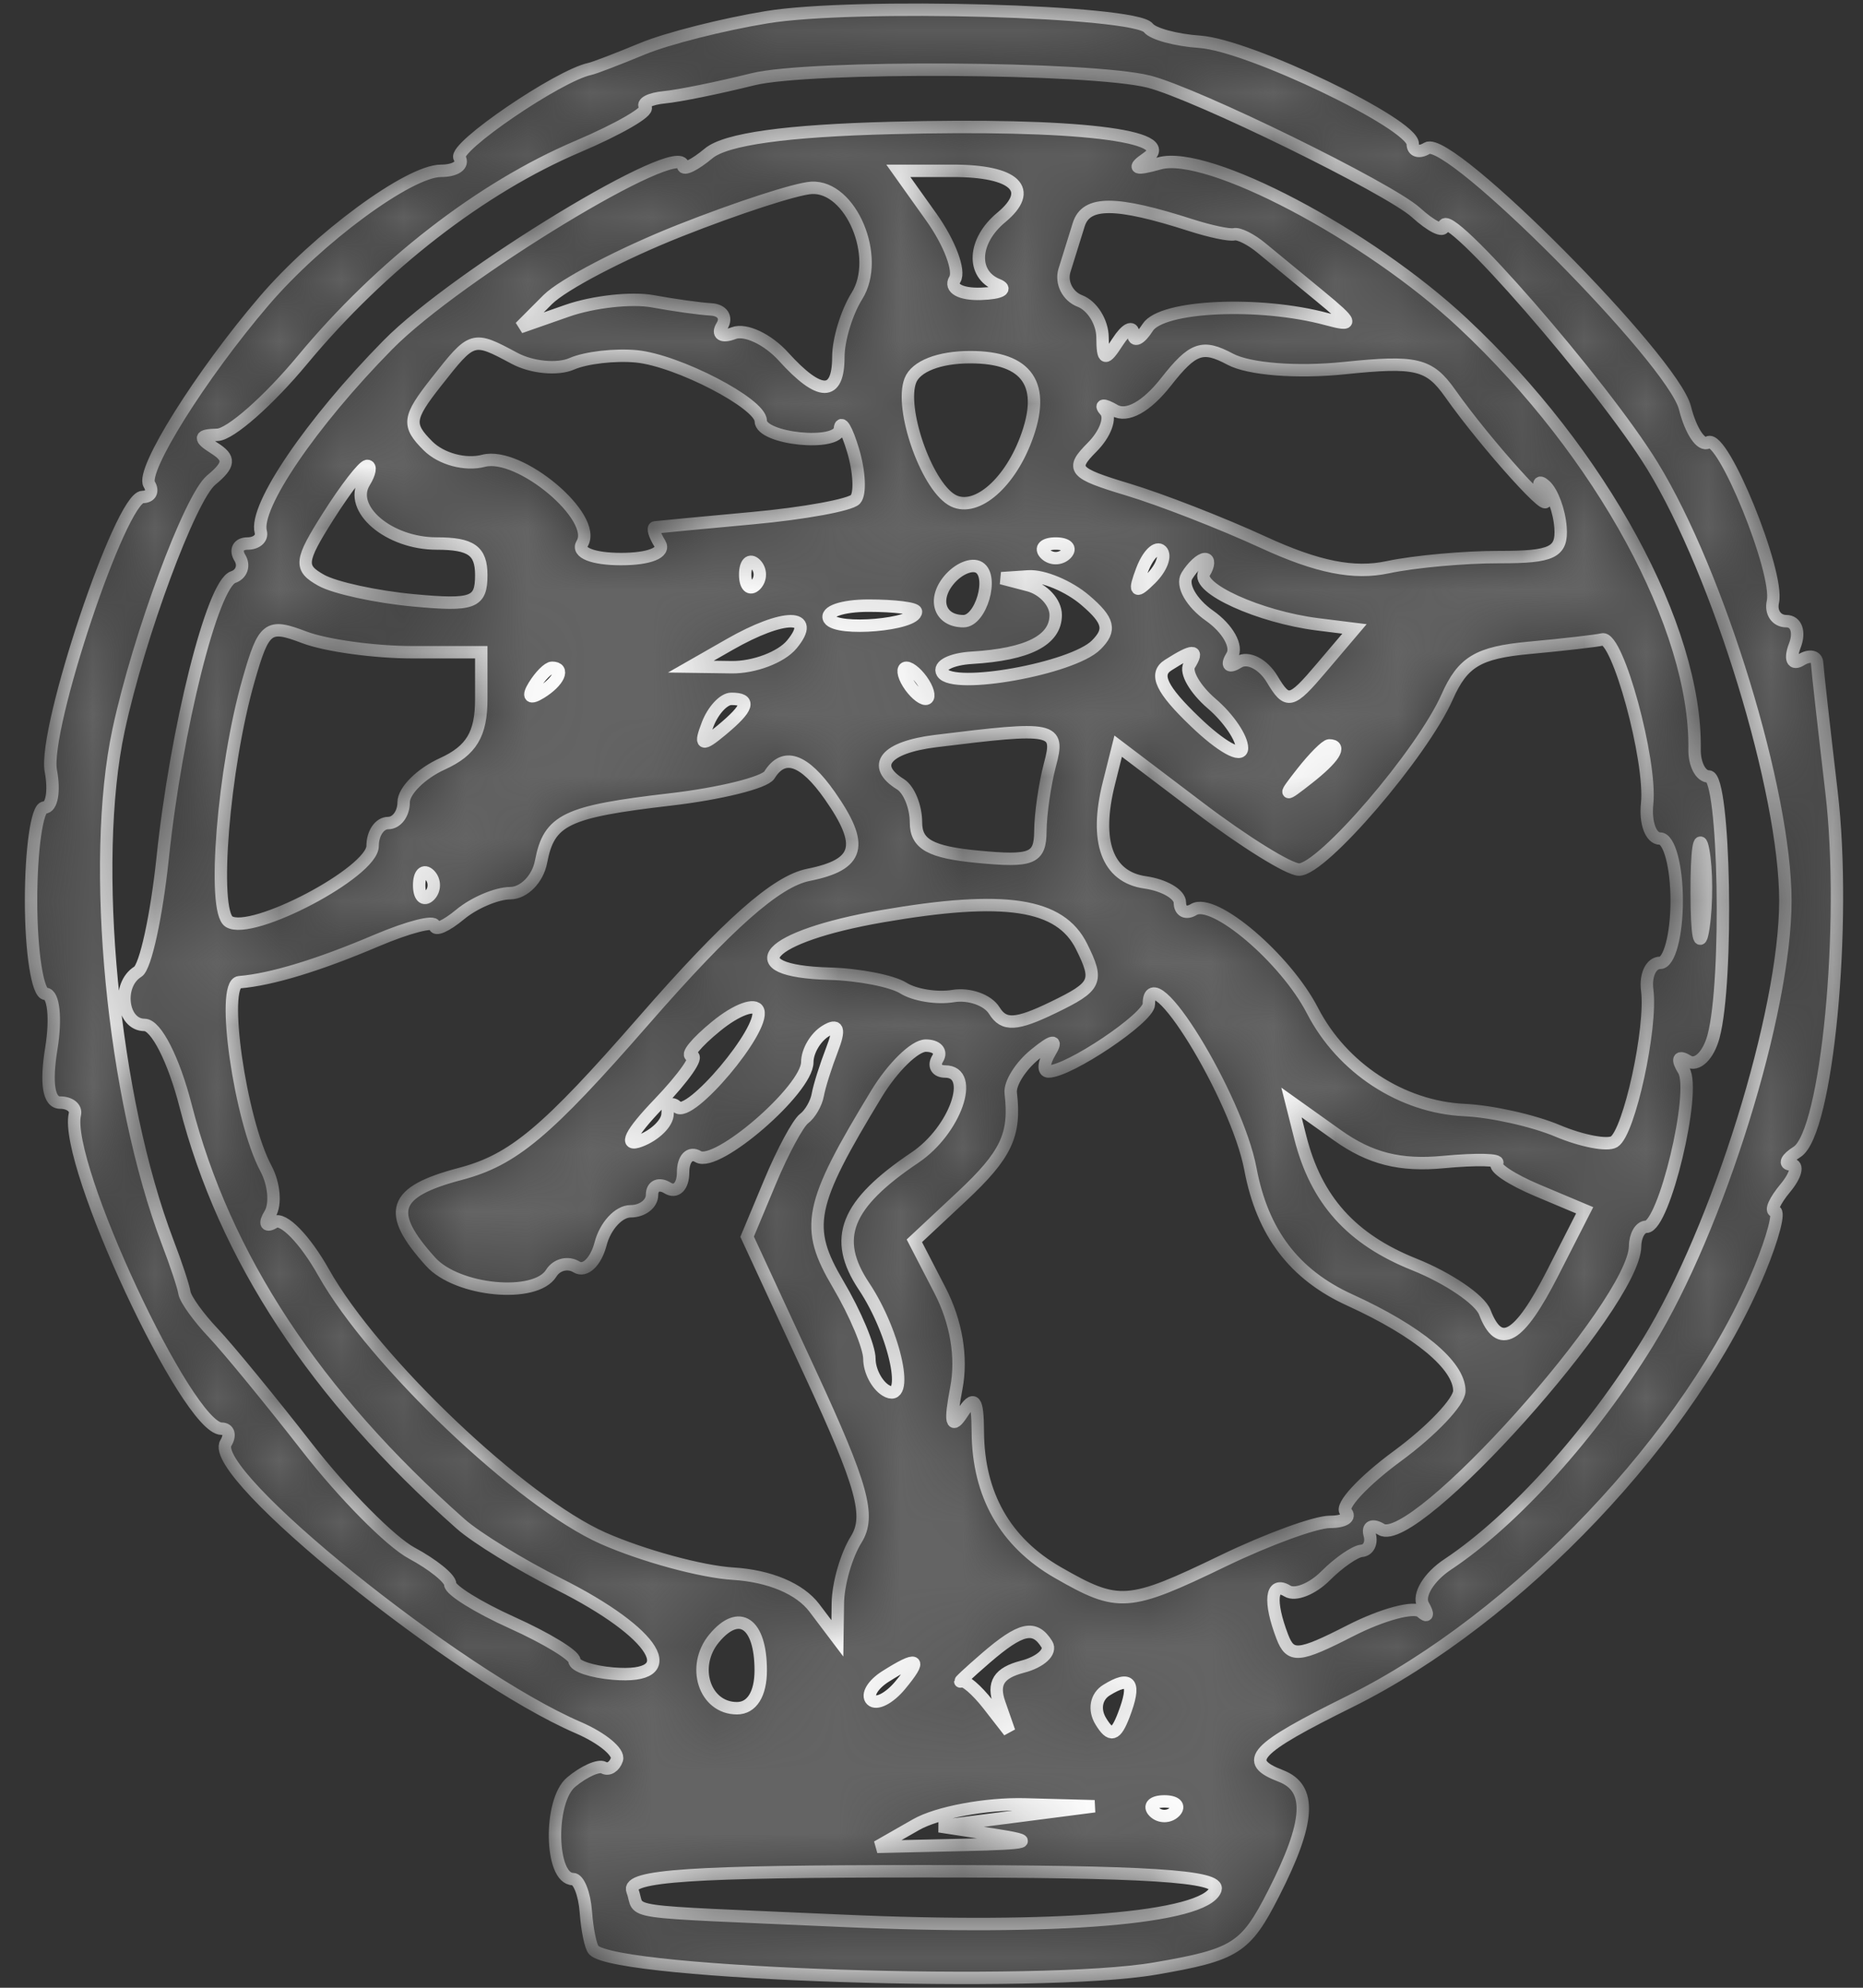 <svg width="30" height="32" viewBox="0 0 30 32" fill="none" xmlns="http://www.w3.org/2000/svg">
<rect x="0" y="0" width="30" height="32" fill="#333333" stroke="none"/>
<mask id="path-1-inside-1_2330_4359" fill="white">
<path fill-rule="evenodd" clip-rule="evenodd" d="M12.348 0.277C11.645 0.392 10.745 0.62 10.348 0.784C9.95 0.949 9.569 1.095 9.5 1.109C8.998 1.213 7.296 2.373 7.4 2.54C7.471 2.656 7.337 2.75 7.101 2.75C6.588 2.75 5.119 3.831 4.25 4.848C3.23 6.041 2.268 7.577 2.403 7.796C2.473 7.908 2.425 8 2.297 8C1.945 8 0.691 11.743 0.819 12.413C0.88 12.736 0.834 13 0.715 13C0.597 13 0.5 13.675 0.5 14.5C0.5 15.325 0.606 16 0.734 16C0.863 16 0.905 16.394 0.827 16.875C0.735 17.443 0.784 17.75 0.967 17.75C1.123 17.75 1.23 17.834 1.206 17.938C1.021 18.723 3.016 23 3.567 23C3.684 23 3.715 23.104 3.637 23.231C3.333 23.722 7.359 26.972 9.315 27.814C9.694 27.978 9.973 28.207 9.934 28.325C9.895 28.442 9.798 28.501 9.72 28.456C9.641 28.412 9.406 28.516 9.198 28.689C8.835 28.991 8.857 30.25 9.226 30.25C9.318 30.25 9.412 30.488 9.434 30.778C9.455 31.069 9.513 31.346 9.562 31.395C9.952 31.785 16.761 32.008 18.601 31.691C19.898 31.468 20.058 31.366 20.508 30.484C21.097 29.33 21.131 28.785 20.625 28.59C20.007 28.354 20.187 28.16 21.741 27.39C24.446 26.049 27.239 23.106 28.338 20.438C28.551 19.922 28.66 19.5 28.582 19.5C28.503 19.5 28.579 19.331 28.75 19.125C28.921 18.919 28.963 18.748 28.843 18.746C28.723 18.744 28.766 18.653 28.938 18.544C29.422 18.236 29.744 14.879 29.493 12.75C29.372 11.719 29.267 10.784 29.261 10.673C29.255 10.562 29.139 10.539 29.003 10.623C28.861 10.711 28.819 10.611 28.904 10.388C28.986 10.175 28.924 10 28.766 10C28.608 10 28.51 9.86 28.549 9.688C28.653 9.223 27.74 6.977 27.506 7.122C27.394 7.19 27.227 6.94 27.133 6.566C26.939 5.794 23.336 2.167 22.981 2.386C22.854 2.465 22.75 2.434 22.75 2.317C22.75 1.993 20.113 0.728 19.322 0.673C18.939 0.647 18.566 0.546 18.492 0.449C18.284 0.172 13.761 0.045 12.348 0.277ZM12.125 1.276C11.575 1.413 10.934 1.544 10.7 1.566C10.465 1.589 10.328 1.661 10.393 1.726C10.459 1.792 9.967 2.077 9.302 2.36C7.75 3.02 6.138 4.269 4.874 5.79C4.325 6.452 3.706 6.996 3.5 7C3.207 7.006 3.196 7.053 3.449 7.213C3.71 7.378 3.7 7.48 3.401 7.729C3.06 8.012 2.236 10.233 1.91 11.75C1.45 13.889 1.813 17.672 2.701 20C2.833 20.344 2.954 20.709 2.97 20.812C2.986 20.916 3.197 21.209 3.438 21.463C3.678 21.718 4.356 22.544 4.944 23.299C5.532 24.055 6.291 24.821 6.631 25.003C6.971 25.186 7.25 25.411 7.25 25.504C7.25 25.598 7.7 25.877 8.25 26.125C8.8 26.373 9.25 26.647 9.25 26.733C9.25 26.82 9.531 26.914 9.875 26.943C11.027 27.038 10.575 26.293 9 25.502C8.381 25.192 7.668 24.755 7.416 24.531C5.077 22.462 3.614 20.238 2.989 17.802C2.8 17.064 2.514 16.5 2.328 16.5C1.96 16.5 1.879 15.854 2.22 15.643C2.342 15.568 2.521 14.746 2.619 13.816C2.838 11.725 3.421 9.403 3.754 9.291C3.891 9.245 3.939 9.104 3.862 8.979C3.784 8.853 3.84 8.75 3.985 8.75C4.131 8.75 4.227 8.665 4.199 8.562C4.089 8.162 5.01 6.807 6.247 5.551C7.358 4.423 11 2.214 11 2.669C11 2.747 11.186 2.657 11.413 2.468C11.69 2.239 12.662 2.103 14.351 2.06C17.307 1.983 18.994 2.182 18.47 2.544C18.223 2.715 18.279 2.74 18.672 2.63C19.444 2.413 22.032 3.776 23.556 5.202C25.787 7.288 27.317 10.101 27.288 12.062C27.284 12.303 27.387 12.5 27.515 12.5C27.773 12.5 27.834 15.787 27.593 16.685C27.511 16.992 27.326 17.172 27.183 17.084C27.026 16.986 26.998 17.045 27.113 17.231C27.32 17.566 26.797 19.75 26.509 19.75C26.413 19.75 26.332 19.891 26.33 20.062C26.32 20.995 22.775 24.95 22.243 24.621C22.102 24.534 22.018 24.573 22.056 24.706C22.094 24.84 22.037 24.957 21.928 24.966C21.82 24.975 21.558 25.156 21.346 25.368C21.134 25.581 20.856 25.691 20.73 25.613C20.467 25.45 20.431 25.779 20.649 26.348C20.78 26.69 20.91 26.679 21.743 26.253C22.263 25.988 22.776 25.851 22.884 25.948C22.992 26.046 23.007 25.997 22.917 25.84C22.828 25.683 23.006 25.387 23.315 25.183C24.376 24.478 25.627 23.09 26.537 21.61C27.668 19.769 28.75 16.293 28.75 14.5C28.75 12.749 27.679 9.245 26.61 7.5C25.81 6.193 23.25 3.256 23.25 3.644C23.25 3.745 23.048 3.645 22.801 3.421C22.368 3.029 19.267 1.51 18.5 1.314C17.576 1.079 13.028 1.052 12.125 1.276ZM14.999 3.498C15.292 3.91 15.461 4.36 15.376 4.498C15.288 4.641 15.47 4.742 15.798 4.73C16.115 4.72 16.235 4.654 16.062 4.585C15.639 4.413 15.668 3.879 16.122 3.502C16.663 3.054 16.348 2.75 15.343 2.75H14.466L14.999 3.498ZM10.944 3.714C10.019 4.08 9.063 4.58 8.819 4.824L8.376 5.268L9.136 5.002C9.554 4.856 10.173 4.788 10.511 4.85C10.848 4.912 11.272 4.971 11.452 4.981C11.632 4.992 11.711 5.111 11.627 5.247C11.543 5.383 11.627 5.435 11.815 5.363C12.003 5.291 12.364 5.461 12.617 5.741C13.201 6.386 13.5 6.388 13.5 5.747C13.5 5.47 13.634 5.028 13.799 4.765C14.188 4.142 13.704 2.99 13.068 3.024C12.824 3.037 11.868 3.348 10.944 3.714ZM17.371 3.616C17.304 3.827 17.201 4.16 17.141 4.354C17.081 4.549 17.193 4.771 17.391 4.846C17.588 4.922 17.752 5.185 17.754 5.43C17.757 5.809 17.794 5.819 18 5.5C18.133 5.294 18.246 5.237 18.25 5.375C18.254 5.513 18.358 5.465 18.482 5.271C18.706 4.917 20.282 4.845 21.366 5.138C21.806 5.258 21.79 5.207 21.25 4.763C20.906 4.481 20.486 4.135 20.317 3.995C20.148 3.854 19.948 3.754 19.873 3.772C19.797 3.79 19.486 3.724 19.18 3.626C17.968 3.236 17.491 3.233 17.371 3.616ZM7.025 6.15C6.569 6.729 6.555 6.841 6.891 7.177C7.104 7.39 7.494 7.495 7.787 7.418C8.367 7.266 9.634 8.331 9.374 8.752C9.285 8.896 9.549 9 10 9C10.456 9 10.716 8.896 10.625 8.75C10.54 8.613 10.505 8.495 10.548 8.49C10.59 8.484 11.3 8.417 12.125 8.341C12.95 8.265 13.692 8.129 13.775 8.039C13.857 7.949 13.84 7.594 13.737 7.25C13.634 6.906 13.539 6.75 13.525 6.903C13.499 7.195 12.25 7.069 12.25 6.775C12.25 6.496 10.915 5.803 10.25 5.737C9.906 5.704 9.437 5.757 9.207 5.857C8.977 5.957 8.563 5.917 8.286 5.769C7.61 5.407 7.609 5.408 7.025 6.15ZM18.778 6.146C18.462 6.549 18.148 6.722 17.948 6.606C17.77 6.503 17.704 6.508 17.8 6.615C17.897 6.722 17.8 6.985 17.586 7.2C17.232 7.554 17.285 7.617 18.16 7.88C18.691 8.04 19.676 8.423 20.349 8.733C21.215 9.131 21.8 9.248 22.349 9.131C22.776 9.04 23.584 8.967 24.145 8.968C24.997 8.97 25.159 8.892 25.129 8.491C25.11 8.226 24.998 7.923 24.882 7.817C24.765 7.712 24.756 7.794 24.862 8C25.08 8.424 23.938 7.163 23.352 6.332C23.016 5.857 22.805 5.806 21.65 5.926C20.883 6.005 20.113 5.944 19.809 5.782C19.364 5.544 19.208 5.599 18.778 6.146ZM14.659 6.127C14.488 6.572 14.908 7.788 15.32 8.043C15.682 8.267 16.236 7.82 16.519 7.075C16.853 6.197 16.552 5.75 15.625 5.75C15.123 5.75 14.747 5.897 14.659 6.127ZM5.287 8.309C4.828 9.034 4.816 9.142 5.172 9.341C5.391 9.464 6.06 9.609 6.66 9.665C7.622 9.754 7.75 9.706 7.75 9.258C7.75 8.865 7.587 8.75 7.03 8.75C6.261 8.75 5.603 8.19 5.868 7.761C5.957 7.617 5.978 7.5 5.914 7.5C5.851 7.5 5.569 7.864 5.287 8.309ZM16.833 8.917C16.925 9.008 17.075 9.008 17.167 8.917C17.258 8.825 17.183 8.75 17 8.75C16.817 8.75 16.742 8.825 16.833 8.917ZM18.391 9.177C18.256 9.533 18.284 9.562 18.531 9.317C18.702 9.147 18.779 8.945 18.702 8.868C18.625 8.791 18.485 8.93 18.391 9.177ZM12 9.25C12 9.433 12.075 9.508 12.167 9.417C12.258 9.325 12.258 9.175 12.167 9.083C12.075 8.992 12 9.067 12 9.25ZM15.28 9.338C15.015 9.658 15.136 10 15.515 10C15.795 10 16.005 9.283 15.768 9.136C15.652 9.064 15.432 9.155 15.28 9.338ZM19.113 9.27C19.021 9.418 19.185 9.707 19.477 9.912C19.769 10.117 19.933 10.406 19.84 10.556C19.744 10.713 19.788 10.756 19.946 10.658C20.096 10.566 20.339 10.689 20.485 10.932C20.73 11.342 20.789 11.329 21.28 10.75L21.811 10.125L21.218 10.051C20.279 9.933 19.244 9.463 19.393 9.221C19.468 9.099 19.473 9 19.404 9C19.336 9 19.204 9.121 19.113 9.27ZM16.562 9.422C16.803 9.485 17 9.701 17 9.901C17 10.307 16.553 10.535 15.65 10.589C15.319 10.609 15.105 10.717 15.175 10.83C15.348 11.11 17.273 10.763 17.652 10.383C17.895 10.141 17.858 9.989 17.477 9.663C17.212 9.436 16.799 9.263 16.56 9.279L16.125 9.308L16.562 9.422ZM13.354 9.966C13.479 10.168 14.75 10.058 14.75 9.846C14.75 9.793 14.406 9.75 13.985 9.75C13.565 9.75 13.281 9.848 13.354 9.966ZM4.003 10.947C3.597 12.364 3.411 14.665 3.688 14.837C4.057 15.065 6 14.041 6 13.619C6 13.416 6.112 13.25 6.25 13.25C6.388 13.25 6.5 13.099 6.5 12.915C6.5 12.731 6.781 12.452 7.125 12.296C7.591 12.083 7.75 11.819 7.75 11.255V10.5H6.641C6.032 10.5 5.248 10.392 4.9 10.26C4.314 10.037 4.249 10.087 4.003 10.947ZM11.75 10.375L11.125 10.732L11.782 10.741C12.143 10.746 12.579 10.581 12.75 10.375C13.164 9.876 12.623 9.876 11.75 10.375ZM24.618 10.43C23.802 10.506 23.554 10.655 23.304 11.219C22.902 12.127 21.294 14 20.918 13.999C20.757 13.998 20.036 13.551 19.316 13.005L18.006 12.012L17.856 12.611C17.621 13.548 17.83 14.118 18.44 14.205C18.748 14.249 19 14.396 19 14.532C19 14.668 19.099 14.718 19.221 14.643C19.542 14.444 20.7 15.428 21.135 16.27C21.614 17.197 22.573 17.823 23.582 17.87C24.018 17.89 24.694 18.041 25.084 18.206C25.473 18.369 25.882 18.448 25.993 18.38C26.236 18.229 26.604 16.545 26.525 15.938C26.494 15.697 26.588 15.5 26.734 15.5C26.881 15.5 27 15.05 27 14.5C27 13.95 26.88 13.5 26.732 13.5C26.585 13.5 26.491 13.247 26.524 12.938C26.596 12.247 26.048 10.233 25.803 10.294C25.705 10.318 25.172 10.379 24.618 10.43ZM18.812 10.707C18.583 10.851 18.701 11.1 19.25 11.624C19.662 12.02 20 12.209 20 12.044C20 11.88 19.781 11.557 19.513 11.328C19.245 11.098 19.083 10.819 19.152 10.706C19.311 10.45 19.215 10.45 18.812 10.707ZM8.601 11.039C8.491 11.217 8.533 11.259 8.711 11.149C8.999 10.971 9.098 10.75 8.89 10.75C8.829 10.75 8.699 10.88 8.601 11.039ZM14.625 11C14.71 11.137 14.836 11.25 14.905 11.25C14.973 11.25 14.96 11.137 14.875 11C14.79 10.863 14.664 10.75 14.595 10.75C14.527 10.75 14.54 10.863 14.625 11ZM11.396 11.66C11.264 12.004 11.301 12.019 11.619 11.755C12.053 11.395 12.098 11.25 11.777 11.25C11.654 11.25 11.483 11.435 11.396 11.66ZM15.062 11.931C14.258 12.031 14.018 12.327 14.5 12.625C14.637 12.71 14.75 12.986 14.75 13.239C14.75 13.591 14.981 13.72 15.75 13.793C16.618 13.876 16.75 13.822 16.753 13.382C16.755 13.103 16.825 12.622 16.907 12.312C17.069 11.71 16.983 11.693 15.062 11.931ZM20.968 12.438C20.657 12.834 20.666 12.843 21.062 12.532C21.479 12.205 21.611 12 21.405 12C21.354 12 21.157 12.197 20.968 12.438ZM12.39 12.476C12.313 12.599 11.597 12.777 10.797 12.87C9.11 13.066 8.842 13.194 8.712 13.875C8.66 14.15 8.437 14.377 8.217 14.379C7.997 14.381 7.634 14.535 7.409 14.722C7.184 14.909 7 14.99 7 14.902C7 14.815 6.578 14.923 6.062 15.142C5.126 15.54 4.365 15.771 3.854 15.812C3.551 15.836 3.865 18.031 4.283 18.812C4.415 19.059 4.444 19.388 4.348 19.544C4.251 19.701 4.283 19.759 4.421 19.674C4.558 19.59 4.913 19.954 5.211 20.485C6.018 21.921 8.397 24.181 9.713 24.764C10.351 25.045 11.292 25.302 11.806 25.334C12.392 25.37 12.88 25.576 13.113 25.884L13.484 26.375L13.492 25.809C13.496 25.498 13.629 25.037 13.787 24.784C14.022 24.407 13.889 23.925 13.053 22.117L12.031 19.909L12.4 19.026C12.603 18.54 12.85 18.082 12.947 18.009C13.045 17.935 13.145 17.762 13.169 17.625C13.193 17.488 13.297 17.16 13.399 16.896C13.529 16.562 13.497 16.472 13.293 16.599C13.132 16.698 13 16.923 13 17.099C13 17.539 11.539 18.803 11.242 18.62C11.109 18.538 11 18.652 11 18.875C11 19.098 10.887 19.21 10.75 19.125C10.613 19.04 10.5 19.09 10.5 19.235C10.5 19.381 10.344 19.5 10.154 19.5C9.964 19.5 9.746 19.736 9.671 20.025C9.595 20.314 9.421 20.481 9.284 20.396C9.147 20.311 8.964 20.356 8.877 20.496C8.624 20.907 7.361 20.787 6.934 20.312C6.209 19.509 6.319 19.186 7.413 18.898C8.263 18.674 8.798 18.227 10.368 16.428C11.723 14.875 12.5 14.188 13.018 14.084C13.844 13.919 13.926 13.612 13.361 12.806C12.948 12.217 12.619 12.105 12.39 12.476ZM27.322 14.375C27.323 15.062 27.372 15.314 27.43 14.934C27.487 14.554 27.485 13.992 27.426 13.684C27.367 13.377 27.32 13.688 27.322 14.375ZM6.75 14.25C6.75 14.433 6.825 14.508 6.917 14.417C7.008 14.325 7.008 14.175 6.917 14.083C6.825 13.992 6.75 14.067 6.75 14.25ZM14.2 14.751C12.332 15.075 11.825 15.632 13.358 15.675C13.83 15.688 14.364 15.793 14.546 15.906C14.727 16.02 15.087 16.078 15.347 16.035C15.607 15.992 15.906 16.098 16.012 16.27C16.166 16.518 16.365 16.507 16.963 16.217C17.659 15.88 17.696 15.8 17.417 15.238C17.073 14.543 16.179 14.408 14.2 14.751ZM11.535 16.519C11.21 16.784 11.034 17 11.144 17C11.254 17 11.013 17.345 10.61 17.766C10.148 18.247 10.038 18.47 10.313 18.364C10.553 18.272 10.75 18.077 10.75 17.931C10.75 17.786 10.819 17.735 10.903 17.82C11.101 18.018 12.319 16.575 12.209 16.27C12.163 16.142 11.86 16.254 11.535 16.519ZM18.5 16.166C18.5 16.386 17.212 17.25 16.884 17.25C16.794 17.25 16.805 17.11 16.908 16.938C17.034 16.728 16.955 16.739 16.67 16.971C16.435 17.161 16.258 17.442 16.276 17.596C16.356 18.271 16.203 18.593 15.487 19.262L14.724 19.975L15.136 20.772C15.399 21.279 15.495 21.852 15.4 22.347C15.293 22.906 15.32 23.019 15.496 22.75C15.69 22.455 15.743 22.52 15.746 23.051C15.752 24.063 16.188 24.83 17.033 25.315C18.014 25.878 18.162 25.868 19.702 25.125C20.415 24.781 21.186 24.5 21.416 24.5C21.645 24.5 21.76 24.427 21.67 24.337C21.58 24.247 21.955 23.843 22.503 23.44C23.052 23.037 23.5 22.565 23.5 22.392C23.5 21.98 22.839 21.431 21.736 20.928C20.84 20.52 20.328 19.844 20.136 18.822C19.916 17.649 18.5 15.35 18.5 16.166ZM14.117 17.604C13.022 19.405 12.952 19.753 13.497 20.676C13.774 21.145 14 21.684 14 21.875C14 22.065 14.118 22.293 14.261 22.382C14.663 22.631 14.423 21.474 13.913 20.708C13.399 19.936 13.617 19.387 14.733 18.636C15.383 18.2 15.716 17.25 15.22 17.25C15.083 17.25 15.028 17.156 15.099 17.042C15.17 16.927 15.084 16.833 14.907 16.833C14.731 16.833 14.376 17.18 14.117 17.604ZM20.939 18.312C21.195 19.32 21.761 19.95 22.773 20.355C23.32 20.574 23.831 20.921 23.91 21.126C24.146 21.74 24.46 21.558 25.004 20.492L25.518 19.484L24.755 19.163C24.335 18.986 24.043 18.791 24.105 18.728C24.168 18.666 23.781 18.657 23.246 18.707C22.548 18.774 22.064 18.652 21.535 18.275L20.797 17.749L20.939 18.312ZM11.5 26.375C11.126 26.826 11.345 27.5 11.867 27.5C12.107 27.5 12.25 27.271 12.25 26.89C12.25 26.128 11.903 25.889 11.5 26.375ZM15.873 26.693C15.598 26.931 15.418 27.099 15.474 27.067C15.53 27.034 15.727 27.203 15.914 27.442L16.251 27.875L16.093 27.422C15.979 27.097 16.084 26.931 16.465 26.832C16.756 26.756 16.933 26.593 16.858 26.471C16.661 26.154 16.442 26.203 15.873 26.693ZM14.257 26.99C14.055 27.118 13.954 27.288 14.034 27.367C14.114 27.447 14.321 27.34 14.495 27.131C14.856 26.697 14.787 26.655 14.257 26.99ZM17.819 27.208C17.649 27.312 17.611 27.526 17.729 27.715C17.885 27.969 17.968 27.945 18.096 27.61C18.296 27.09 18.21 26.966 17.819 27.208ZM14.75 29.375L14.125 29.732L15.5 29.701C16.615 29.676 16.709 29.645 16 29.535L15.125 29.401L16.375 29.24L17.625 29.078L16.5 29.048C15.881 29.032 15.094 29.178 14.75 29.375ZM18.583 29.167C18.675 29.258 18.825 29.258 18.917 29.167C19.008 29.075 18.933 29 18.75 29C18.567 29 18.492 29.075 18.583 29.167ZM10.184 30.438C10.332 30.824 9.861 30.756 13.541 30.921C17.026 31.077 19.396 30.881 19.572 30.422C19.658 30.199 18.488 30.125 14.875 30.125C11.129 30.125 10.09 30.194 10.184 30.438Z"/>
</mask>
<path fill-rule="evenodd" clip-rule="evenodd" d="M12.348 0.277C11.645 0.392 10.745 0.62 10.348 0.784C9.95 0.949 9.569 1.095 9.5 1.109C8.998 1.213 7.296 2.373 7.4 2.54C7.471 2.656 7.337 2.75 7.101 2.75C6.588 2.75 5.119 3.831 4.25 4.848C3.23 6.041 2.268 7.577 2.403 7.796C2.473 7.908 2.425 8 2.297 8C1.945 8 0.691 11.743 0.819 12.413C0.88 12.736 0.834 13 0.715 13C0.597 13 0.5 13.675 0.5 14.5C0.5 15.325 0.606 16 0.734 16C0.863 16 0.905 16.394 0.827 16.875C0.735 17.443 0.784 17.75 0.967 17.75C1.123 17.75 1.23 17.834 1.206 17.938C1.021 18.723 3.016 23 3.567 23C3.684 23 3.715 23.104 3.637 23.231C3.333 23.722 7.359 26.972 9.315 27.814C9.694 27.978 9.973 28.207 9.934 28.325C9.895 28.442 9.798 28.501 9.72 28.456C9.641 28.412 9.406 28.516 9.198 28.689C8.835 28.991 8.857 30.25 9.226 30.25C9.318 30.25 9.412 30.488 9.434 30.778C9.455 31.069 9.513 31.346 9.562 31.395C9.952 31.785 16.761 32.008 18.601 31.691C19.898 31.468 20.058 31.366 20.508 30.484C21.097 29.33 21.131 28.785 20.625 28.59C20.007 28.354 20.187 28.16 21.741 27.39C24.446 26.049 27.239 23.106 28.338 20.438C28.551 19.922 28.66 19.5 28.582 19.5C28.503 19.5 28.579 19.331 28.75 19.125C28.921 18.919 28.963 18.748 28.843 18.746C28.723 18.744 28.766 18.653 28.938 18.544C29.422 18.236 29.744 14.879 29.493 12.75C29.372 11.719 29.267 10.784 29.261 10.673C29.255 10.562 29.139 10.539 29.003 10.623C28.861 10.711 28.819 10.611 28.904 10.388C28.986 10.175 28.924 10 28.766 10C28.608 10 28.51 9.86 28.549 9.688C28.653 9.223 27.74 6.977 27.506 7.122C27.394 7.19 27.227 6.94 27.133 6.566C26.939 5.794 23.336 2.167 22.981 2.386C22.854 2.465 22.75 2.434 22.75 2.317C22.75 1.993 20.113 0.728 19.322 0.673C18.939 0.647 18.566 0.546 18.492 0.449C18.284 0.172 13.761 0.045 12.348 0.277ZM12.125 1.276C11.575 1.413 10.934 1.544 10.7 1.566C10.465 1.589 10.328 1.661 10.393 1.726C10.459 1.792 9.967 2.077 9.302 2.36C7.75 3.02 6.138 4.269 4.874 5.79C4.325 6.452 3.706 6.996 3.5 7C3.207 7.006 3.196 7.053 3.449 7.213C3.71 7.378 3.7 7.48 3.401 7.729C3.06 8.012 2.236 10.233 1.91 11.75C1.45 13.889 1.813 17.672 2.701 20C2.833 20.344 2.954 20.709 2.97 20.812C2.986 20.916 3.197 21.209 3.438 21.463C3.678 21.718 4.356 22.544 4.944 23.299C5.532 24.055 6.291 24.821 6.631 25.003C6.971 25.186 7.25 25.411 7.25 25.504C7.25 25.598 7.7 25.877 8.25 26.125C8.8 26.373 9.25 26.647 9.25 26.733C9.25 26.82 9.531 26.914 9.875 26.943C11.027 27.038 10.575 26.293 9 25.502C8.381 25.192 7.668 24.755 7.416 24.531C5.077 22.462 3.614 20.238 2.989 17.802C2.8 17.064 2.514 16.5 2.328 16.5C1.96 16.5 1.879 15.854 2.22 15.643C2.342 15.568 2.521 14.746 2.619 13.816C2.838 11.725 3.421 9.403 3.754 9.291C3.891 9.245 3.939 9.104 3.862 8.979C3.784 8.853 3.84 8.75 3.985 8.75C4.131 8.75 4.227 8.665 4.199 8.562C4.089 8.162 5.01 6.807 6.247 5.551C7.358 4.423 11 2.214 11 2.669C11 2.747 11.186 2.657 11.413 2.468C11.69 2.239 12.662 2.103 14.351 2.06C17.307 1.983 18.994 2.182 18.47 2.544C18.223 2.715 18.279 2.74 18.672 2.63C19.444 2.413 22.032 3.776 23.556 5.202C25.787 7.288 27.317 10.101 27.288 12.062C27.284 12.303 27.387 12.5 27.515 12.5C27.773 12.5 27.834 15.787 27.593 16.685C27.511 16.992 27.326 17.172 27.183 17.084C27.026 16.986 26.998 17.045 27.113 17.231C27.32 17.566 26.797 19.75 26.509 19.75C26.413 19.75 26.332 19.891 26.33 20.062C26.32 20.995 22.775 24.95 22.243 24.621C22.102 24.534 22.018 24.573 22.056 24.706C22.094 24.84 22.037 24.957 21.928 24.966C21.82 24.975 21.558 25.156 21.346 25.368C21.134 25.581 20.856 25.691 20.73 25.613C20.467 25.45 20.431 25.779 20.649 26.348C20.78 26.69 20.91 26.679 21.743 26.253C22.263 25.988 22.776 25.851 22.884 25.948C22.992 26.046 23.007 25.997 22.917 25.84C22.828 25.683 23.006 25.387 23.315 25.183C24.376 24.478 25.627 23.09 26.537 21.61C27.668 19.769 28.75 16.293 28.75 14.5C28.75 12.749 27.679 9.245 26.61 7.5C25.81 6.193 23.25 3.256 23.25 3.644C23.25 3.745 23.048 3.645 22.801 3.421C22.368 3.029 19.267 1.51 18.5 1.314C17.576 1.079 13.028 1.052 12.125 1.276ZM14.999 3.498C15.292 3.91 15.461 4.36 15.376 4.498C15.288 4.641 15.47 4.742 15.798 4.73C16.115 4.72 16.235 4.654 16.062 4.585C15.639 4.413 15.668 3.879 16.122 3.502C16.663 3.054 16.348 2.75 15.343 2.75H14.466L14.999 3.498ZM10.944 3.714C10.019 4.08 9.063 4.58 8.819 4.824L8.376 5.268L9.136 5.002C9.554 4.856 10.173 4.788 10.511 4.85C10.848 4.912 11.272 4.971 11.452 4.981C11.632 4.992 11.711 5.111 11.627 5.247C11.543 5.383 11.627 5.435 11.815 5.363C12.003 5.291 12.364 5.461 12.617 5.741C13.201 6.386 13.5 6.388 13.5 5.747C13.5 5.47 13.634 5.028 13.799 4.765C14.188 4.142 13.704 2.99 13.068 3.024C12.824 3.037 11.868 3.348 10.944 3.714ZM17.371 3.616C17.304 3.827 17.201 4.16 17.141 4.354C17.081 4.549 17.193 4.771 17.391 4.846C17.588 4.922 17.752 5.185 17.754 5.43C17.757 5.809 17.794 5.819 18 5.5C18.133 5.294 18.246 5.237 18.25 5.375C18.254 5.513 18.358 5.465 18.482 5.271C18.706 4.917 20.282 4.845 21.366 5.138C21.806 5.258 21.79 5.207 21.25 4.763C20.906 4.481 20.486 4.135 20.317 3.995C20.148 3.854 19.948 3.754 19.873 3.772C19.797 3.79 19.486 3.724 19.18 3.626C17.968 3.236 17.491 3.233 17.371 3.616ZM7.025 6.15C6.569 6.729 6.555 6.841 6.891 7.177C7.104 7.39 7.494 7.495 7.787 7.418C8.367 7.266 9.634 8.331 9.374 8.752C9.285 8.896 9.549 9 10 9C10.456 9 10.716 8.896 10.625 8.75C10.54 8.613 10.505 8.495 10.548 8.49C10.59 8.484 11.3 8.417 12.125 8.341C12.95 8.265 13.692 8.129 13.775 8.039C13.857 7.949 13.84 7.594 13.737 7.25C13.634 6.906 13.539 6.75 13.525 6.903C13.499 7.195 12.25 7.069 12.25 6.775C12.25 6.496 10.915 5.803 10.25 5.737C9.906 5.704 9.437 5.757 9.207 5.857C8.977 5.957 8.563 5.917 8.286 5.769C7.61 5.407 7.609 5.408 7.025 6.15ZM18.778 6.146C18.462 6.549 18.148 6.722 17.948 6.606C17.77 6.503 17.704 6.508 17.8 6.615C17.897 6.722 17.8 6.985 17.586 7.2C17.232 7.554 17.285 7.617 18.16 7.88C18.691 8.04 19.676 8.423 20.349 8.733C21.215 9.131 21.8 9.248 22.349 9.131C22.776 9.04 23.584 8.967 24.145 8.968C24.997 8.97 25.159 8.892 25.129 8.491C25.11 8.226 24.998 7.923 24.882 7.817C24.765 7.712 24.756 7.794 24.862 8C25.08 8.424 23.938 7.163 23.352 6.332C23.016 5.857 22.805 5.806 21.65 5.926C20.883 6.005 20.113 5.944 19.809 5.782C19.364 5.544 19.208 5.599 18.778 6.146ZM14.659 6.127C14.488 6.572 14.908 7.788 15.32 8.043C15.682 8.267 16.236 7.82 16.519 7.075C16.853 6.197 16.552 5.75 15.625 5.75C15.123 5.75 14.747 5.897 14.659 6.127ZM5.287 8.309C4.828 9.034 4.816 9.142 5.172 9.341C5.391 9.464 6.06 9.609 6.66 9.665C7.622 9.754 7.75 9.706 7.75 9.258C7.75 8.865 7.587 8.75 7.03 8.75C6.261 8.75 5.603 8.19 5.868 7.761C5.957 7.617 5.978 7.5 5.914 7.5C5.851 7.5 5.569 7.864 5.287 8.309ZM16.833 8.917C16.925 9.008 17.075 9.008 17.167 8.917C17.258 8.825 17.183 8.75 17 8.75C16.817 8.75 16.742 8.825 16.833 8.917ZM18.391 9.177C18.256 9.533 18.284 9.562 18.531 9.317C18.702 9.147 18.779 8.945 18.702 8.868C18.625 8.791 18.485 8.93 18.391 9.177ZM12 9.25C12 9.433 12.075 9.508 12.167 9.417C12.258 9.325 12.258 9.175 12.167 9.083C12.075 8.992 12 9.067 12 9.25ZM15.28 9.338C15.015 9.658 15.136 10 15.515 10C15.795 10 16.005 9.283 15.768 9.136C15.652 9.064 15.432 9.155 15.28 9.338ZM19.113 9.27C19.021 9.418 19.185 9.707 19.477 9.912C19.769 10.117 19.933 10.406 19.84 10.556C19.744 10.713 19.788 10.756 19.946 10.658C20.096 10.566 20.339 10.689 20.485 10.932C20.73 11.342 20.789 11.329 21.28 10.75L21.811 10.125L21.218 10.051C20.279 9.933 19.244 9.463 19.393 9.221C19.468 9.099 19.473 9 19.404 9C19.336 9 19.204 9.121 19.113 9.27ZM16.562 9.422C16.803 9.485 17 9.701 17 9.901C17 10.307 16.553 10.535 15.65 10.589C15.319 10.609 15.105 10.717 15.175 10.83C15.348 11.11 17.273 10.763 17.652 10.383C17.895 10.141 17.858 9.989 17.477 9.663C17.212 9.436 16.799 9.263 16.56 9.279L16.125 9.308L16.562 9.422ZM13.354 9.966C13.479 10.168 14.75 10.058 14.75 9.846C14.75 9.793 14.406 9.75 13.985 9.75C13.565 9.75 13.281 9.848 13.354 9.966ZM4.003 10.947C3.597 12.364 3.411 14.665 3.688 14.837C4.057 15.065 6 14.041 6 13.619C6 13.416 6.112 13.25 6.25 13.25C6.388 13.25 6.5 13.099 6.5 12.915C6.5 12.731 6.781 12.452 7.125 12.296C7.591 12.083 7.75 11.819 7.75 11.255V10.5H6.641C6.032 10.5 5.248 10.392 4.9 10.26C4.314 10.037 4.249 10.087 4.003 10.947ZM11.75 10.375L11.125 10.732L11.782 10.741C12.143 10.746 12.579 10.581 12.75 10.375C13.164 9.876 12.623 9.876 11.75 10.375ZM24.618 10.43C23.802 10.506 23.554 10.655 23.304 11.219C22.902 12.127 21.294 14 20.918 13.999C20.757 13.998 20.036 13.551 19.316 13.005L18.006 12.012L17.856 12.611C17.621 13.548 17.83 14.118 18.44 14.205C18.748 14.249 19 14.396 19 14.532C19 14.668 19.099 14.718 19.221 14.643C19.542 14.444 20.7 15.428 21.135 16.27C21.614 17.197 22.573 17.823 23.582 17.87C24.018 17.89 24.694 18.041 25.084 18.206C25.473 18.369 25.882 18.448 25.993 18.38C26.236 18.229 26.604 16.545 26.525 15.938C26.494 15.697 26.588 15.5 26.734 15.5C26.881 15.5 27 15.05 27 14.5C27 13.95 26.88 13.5 26.732 13.5C26.585 13.5 26.491 13.247 26.524 12.938C26.596 12.247 26.048 10.233 25.803 10.294C25.705 10.318 25.172 10.379 24.618 10.43ZM18.812 10.707C18.583 10.851 18.701 11.1 19.25 11.624C19.662 12.02 20 12.209 20 12.044C20 11.88 19.781 11.557 19.513 11.328C19.245 11.098 19.083 10.819 19.152 10.706C19.311 10.45 19.215 10.45 18.812 10.707ZM8.601 11.039C8.491 11.217 8.533 11.259 8.711 11.149C8.999 10.971 9.098 10.75 8.89 10.75C8.829 10.75 8.699 10.88 8.601 11.039ZM14.625 11C14.71 11.137 14.836 11.25 14.905 11.25C14.973 11.25 14.96 11.137 14.875 11C14.79 10.863 14.664 10.75 14.595 10.75C14.527 10.75 14.54 10.863 14.625 11ZM11.396 11.66C11.264 12.004 11.301 12.019 11.619 11.755C12.053 11.395 12.098 11.25 11.777 11.25C11.654 11.25 11.483 11.435 11.396 11.66ZM15.062 11.931C14.258 12.031 14.018 12.327 14.5 12.625C14.637 12.71 14.75 12.986 14.75 13.239C14.75 13.591 14.981 13.72 15.75 13.793C16.618 13.876 16.75 13.822 16.753 13.382C16.755 13.103 16.825 12.622 16.907 12.312C17.069 11.71 16.983 11.693 15.062 11.931ZM20.968 12.438C20.657 12.834 20.666 12.843 21.062 12.532C21.479 12.205 21.611 12 21.405 12C21.354 12 21.157 12.197 20.968 12.438ZM12.39 12.476C12.313 12.599 11.597 12.777 10.797 12.87C9.11 13.066 8.842 13.194 8.712 13.875C8.66 14.15 8.437 14.377 8.217 14.379C7.997 14.381 7.634 14.535 7.409 14.722C7.184 14.909 7 14.99 7 14.902C7 14.815 6.578 14.923 6.062 15.142C5.126 15.54 4.365 15.771 3.854 15.812C3.551 15.836 3.865 18.031 4.283 18.812C4.415 19.059 4.444 19.388 4.348 19.544C4.251 19.701 4.283 19.759 4.421 19.674C4.558 19.59 4.913 19.954 5.211 20.485C6.018 21.921 8.397 24.181 9.713 24.764C10.351 25.045 11.292 25.302 11.806 25.334C12.392 25.37 12.88 25.576 13.113 25.884L13.484 26.375L13.492 25.809C13.496 25.498 13.629 25.037 13.787 24.784C14.022 24.407 13.889 23.925 13.053 22.117L12.031 19.909L12.4 19.026C12.603 18.54 12.85 18.082 12.947 18.009C13.045 17.935 13.145 17.762 13.169 17.625C13.193 17.488 13.297 17.16 13.399 16.896C13.529 16.562 13.497 16.472 13.293 16.599C13.132 16.698 13 16.923 13 17.099C13 17.539 11.539 18.803 11.242 18.62C11.109 18.538 11 18.652 11 18.875C11 19.098 10.887 19.21 10.75 19.125C10.613 19.04 10.5 19.09 10.5 19.235C10.5 19.381 10.344 19.5 10.154 19.5C9.964 19.5 9.746 19.736 9.671 20.025C9.595 20.314 9.421 20.481 9.284 20.396C9.147 20.311 8.964 20.356 8.877 20.496C8.624 20.907 7.361 20.787 6.934 20.312C6.209 19.509 6.319 19.186 7.413 18.898C8.263 18.674 8.798 18.227 10.368 16.428C11.723 14.875 12.5 14.188 13.018 14.084C13.844 13.919 13.926 13.612 13.361 12.806C12.948 12.217 12.619 12.105 12.39 12.476ZM27.322 14.375C27.323 15.062 27.372 15.314 27.43 14.934C27.487 14.554 27.485 13.992 27.426 13.684C27.367 13.377 27.32 13.688 27.322 14.375ZM6.75 14.25C6.75 14.433 6.825 14.508 6.917 14.417C7.008 14.325 7.008 14.175 6.917 14.083C6.825 13.992 6.75 14.067 6.75 14.25ZM14.2 14.751C12.332 15.075 11.825 15.632 13.358 15.675C13.83 15.688 14.364 15.793 14.546 15.906C14.727 16.02 15.087 16.078 15.347 16.035C15.607 15.992 15.906 16.098 16.012 16.27C16.166 16.518 16.365 16.507 16.963 16.217C17.659 15.88 17.696 15.8 17.417 15.238C17.073 14.543 16.179 14.408 14.2 14.751ZM11.535 16.519C11.21 16.784 11.034 17 11.144 17C11.254 17 11.013 17.345 10.61 17.766C10.148 18.247 10.038 18.47 10.313 18.364C10.553 18.272 10.75 18.077 10.75 17.931C10.75 17.786 10.819 17.735 10.903 17.82C11.101 18.018 12.319 16.575 12.209 16.27C12.163 16.142 11.86 16.254 11.535 16.519ZM18.5 16.166C18.5 16.386 17.212 17.25 16.884 17.25C16.794 17.25 16.805 17.11 16.908 16.938C17.034 16.728 16.955 16.739 16.67 16.971C16.435 17.161 16.258 17.442 16.276 17.596C16.356 18.271 16.203 18.593 15.487 19.262L14.724 19.975L15.136 20.772C15.399 21.279 15.495 21.852 15.4 22.347C15.293 22.906 15.32 23.019 15.496 22.75C15.69 22.455 15.743 22.52 15.746 23.051C15.752 24.063 16.188 24.83 17.033 25.315C18.014 25.878 18.162 25.868 19.702 25.125C20.415 24.781 21.186 24.5 21.416 24.5C21.645 24.5 21.76 24.427 21.67 24.337C21.58 24.247 21.955 23.843 22.503 23.44C23.052 23.037 23.5 22.565 23.5 22.392C23.5 21.98 22.839 21.431 21.736 20.928C20.84 20.52 20.328 19.844 20.136 18.822C19.916 17.649 18.5 15.35 18.5 16.166ZM14.117 17.604C13.022 19.405 12.952 19.753 13.497 20.676C13.774 21.145 14 21.684 14 21.875C14 22.065 14.118 22.293 14.261 22.382C14.663 22.631 14.423 21.474 13.913 20.708C13.399 19.936 13.617 19.387 14.733 18.636C15.383 18.2 15.716 17.25 15.22 17.25C15.083 17.25 15.028 17.156 15.099 17.042C15.17 16.927 15.084 16.833 14.907 16.833C14.731 16.833 14.376 17.18 14.117 17.604ZM20.939 18.312C21.195 19.32 21.761 19.95 22.773 20.355C23.32 20.574 23.831 20.921 23.91 21.126C24.146 21.74 24.46 21.558 25.004 20.492L25.518 19.484L24.755 19.163C24.335 18.986 24.043 18.791 24.105 18.728C24.168 18.666 23.781 18.657 23.246 18.707C22.548 18.774 22.064 18.652 21.535 18.275L20.797 17.749L20.939 18.312ZM11.5 26.375C11.126 26.826 11.345 27.5 11.867 27.5C12.107 27.5 12.25 27.271 12.25 26.89C12.25 26.128 11.903 25.889 11.5 26.375ZM15.873 26.693C15.598 26.931 15.418 27.099 15.474 27.067C15.53 27.034 15.727 27.203 15.914 27.442L16.251 27.875L16.093 27.422C15.979 27.097 16.084 26.931 16.465 26.832C16.756 26.756 16.933 26.593 16.858 26.471C16.661 26.154 16.442 26.203 15.873 26.693ZM14.257 26.99C14.055 27.118 13.954 27.288 14.034 27.367C14.114 27.447 14.321 27.34 14.495 27.131C14.856 26.697 14.787 26.655 14.257 26.99ZM17.819 27.208C17.649 27.312 17.611 27.526 17.729 27.715C17.885 27.969 17.968 27.945 18.096 27.61C18.296 27.09 18.21 26.966 17.819 27.208ZM14.75 29.375L14.125 29.732L15.5 29.701C16.615 29.676 16.709 29.645 16 29.535L15.125 29.401L16.375 29.24L17.625 29.078L16.5 29.048C15.881 29.032 15.094 29.178 14.75 29.375ZM18.583 29.167C18.675 29.258 18.825 29.258 18.917 29.167C19.008 29.075 18.933 29 18.75 29C18.567 29 18.492 29.075 18.583 29.167ZM10.184 30.438C10.332 30.824 9.861 30.756 13.541 30.921C17.026 31.077 19.396 30.881 19.572 30.422C19.658 30.199 18.488 30.125 14.875 30.125C11.129 30.125 10.09 30.194 10.184 30.438Z" fill="#646464" stroke="white" stroke-width="0.2" mask="url(#path-1-inside-1_2330_4359)"/>
</svg>
